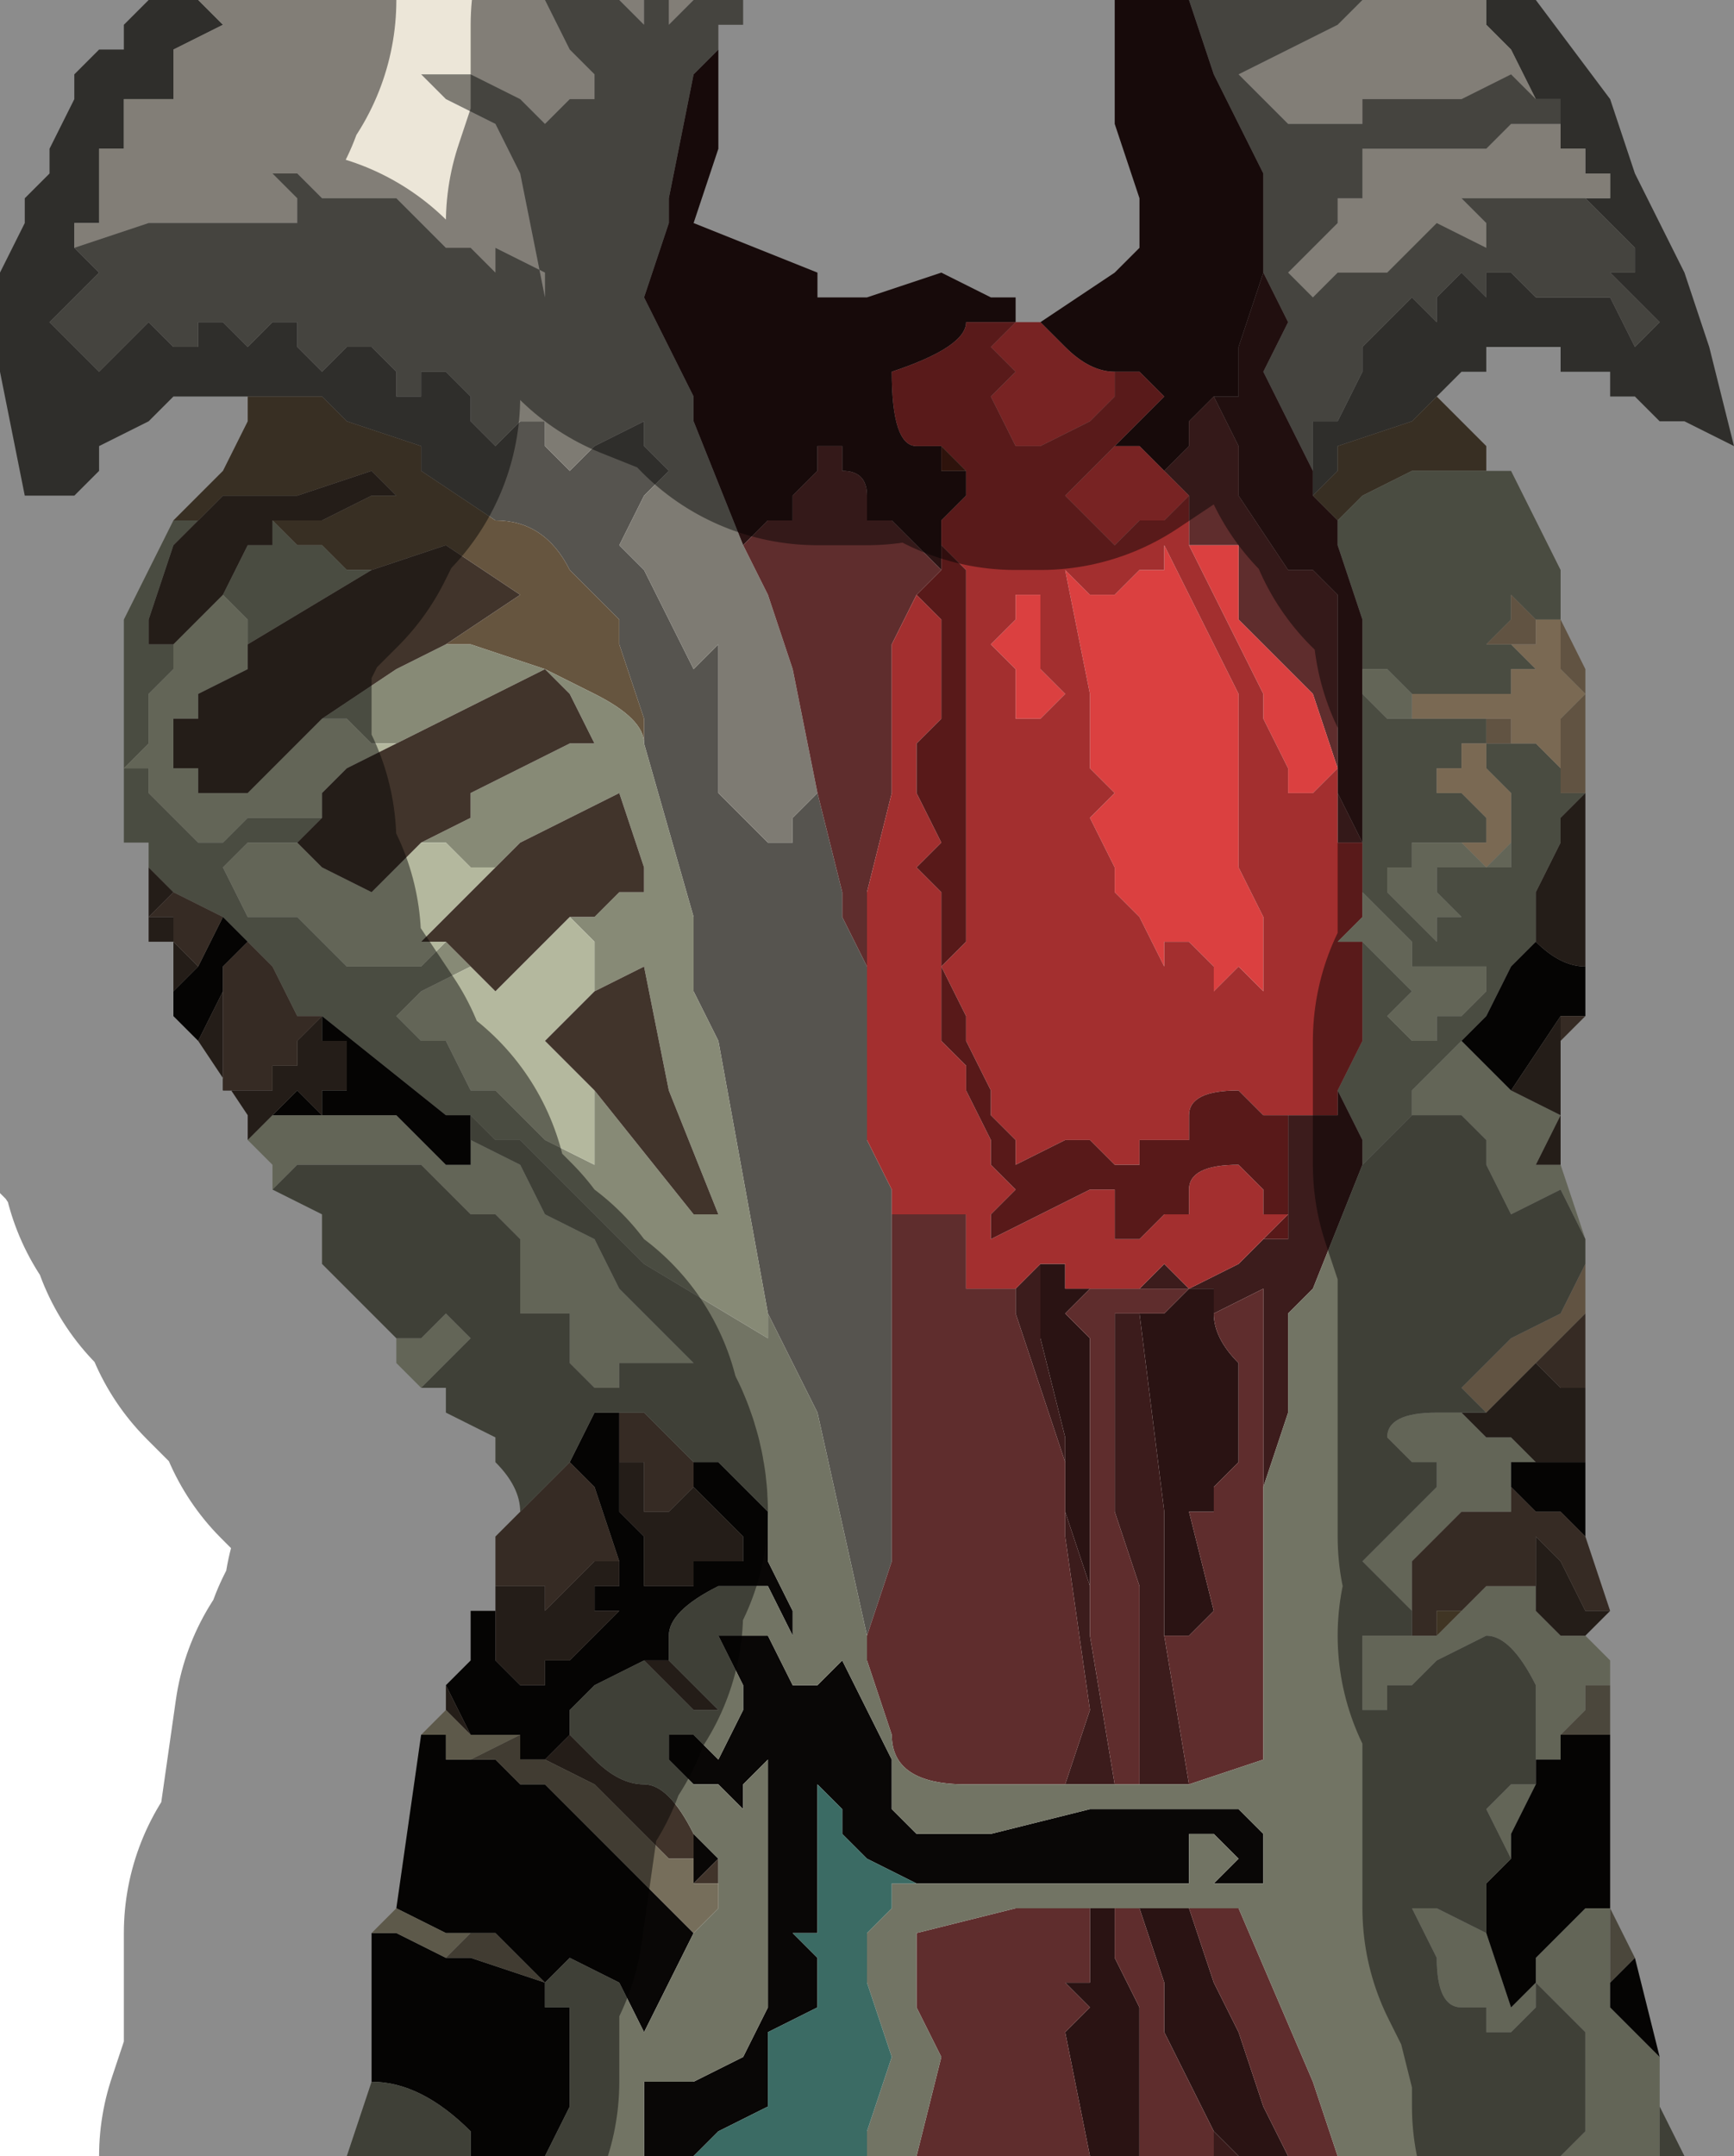 <?xml version="1.0" encoding="UTF-8" standalone="no"?>
<svg xmlns:xlink="http://www.w3.org/1999/xlink" height="4.35px" width="3.5px" xmlns="http://www.w3.org/2000/svg">
  <g transform="matrix(1.0, 0.0, 0.0, 1.0, 1.85, 2.2)">
    <path d="M1.3 -2.0 L1.25 -2.0 1.2 -2.1 1.15 -2.15 1.15 -2.2 1.25 -2.2 1.4 -2.0 1.45 -1.85 1.55 -1.65 1.6 -1.5 1.65 -1.3 1.65 -1.3 1.55 -1.35 1.5 -1.35 1.5 -1.35 1.45 -1.4 1.45 -1.4 1.4 -1.4 Q1.4 -1.4 1.4 -1.45 L1.35 -1.45 1.35 -1.45 1.3 -1.45 1.3 -1.5 1.25 -1.5 1.15 -1.5 1.15 -1.45 1.1 -1.45 1.05 -1.4 1.0 -1.35 0.85 -1.3 0.85 -1.25 0.8 -1.2 0.8 -1.25 0.8 -1.25 0.8 -1.35 0.85 -1.35 0.9 -1.45 0.9 -1.5 0.95 -1.55 0.95 -1.55 1.0 -1.6 1.05 -1.55 1.05 -1.6 1.1 -1.65 1.1 -1.65 1.15 -1.6 1.15 -1.65 1.2 -1.65 1.2 -1.65 1.25 -1.6 1.25 -1.6 1.25 -1.6 1.3 -1.6 1.35 -1.6 1.35 -1.6 1.4 -1.6 1.45 -1.5 1.5 -1.55 1.5 -1.55 1.4 -1.65 1.45 -1.65 1.45 -1.7 1.4 -1.75 1.4 -1.75 1.35 -1.8 1.4 -1.8 1.4 -1.85 1.35 -1.85 1.35 -1.9 Q1.3 -1.9 1.3 -1.9 L1.3 -1.9 1.3 -1.95 1.3 -2.0 M-1.3 -1.4 L-1.35 -1.4 -1.4 -1.4 -1.45 -1.4 -1.5 -1.4 -1.55 -1.35 -1.65 -1.3 -1.65 -1.25 -1.7 -1.2 -1.75 -1.2 -1.8 -1.2 -1.85 -1.45 -1.85 -1.65 -1.8 -1.75 -1.8 -1.8 -1.75 -1.85 -1.75 -1.9 -1.7 -2.0 -1.7 -2.05 -1.65 -2.1 -1.65 -2.1 -1.6 -2.1 -1.6 -2.15 -1.55 -2.2 -1.45 -2.2 -1.4 -2.15 -1.5 -2.1 -1.5 -2.0 -1.55 -2.0 -1.6 -2.0 -1.6 -1.95 -1.6 -1.9 -1.65 -1.9 -1.65 -1.85 -1.65 -1.75 -1.7 -1.75 -1.7 -1.7 -1.7 -1.7 -1.65 -1.65 -1.7 -1.6 -1.75 -1.55 -1.65 -1.45 -1.6 -1.5 -1.55 -1.55 -1.55 -1.55 -1.5 -1.5 -1.45 -1.5 -1.45 -1.55 -1.4 -1.55 -1.4 -1.55 -1.35 -1.5 -1.3 -1.55 -1.25 -1.55 -1.25 -1.5 -1.2 -1.45 -1.15 -1.5 -1.1 -1.5 -1.05 -1.45 -1.05 -1.4 -1.0 -1.4 -1.0 -1.45 -0.95 -1.45 -0.9 -1.4 -0.9 -1.35 -0.85 -1.3 -0.8 -1.35 -0.75 -1.35 -0.75 -1.35 -0.75 -1.3 -0.7 -1.25 -0.65 -1.3 -0.55 -1.35 -0.55 -1.3 -0.5 -1.25 -0.55 -1.2 -0.6 -1.1 -0.55 -1.05 -0.55 -1.05 -0.45 -0.85 -0.4 -0.9 -0.4 -0.75 -0.4 -0.65 -0.4 -0.6 -0.35 -0.55 -0.35 -0.55 -0.3 -0.5 -0.25 -0.5 -0.25 -0.55 -0.2 -0.6 -0.2 -0.6 -0.2 -0.6 -0.15 -0.4 -0.15 -0.35 -0.15 -0.35 -0.1 -0.25 -0.1 0.1 -0.05 0.2 -0.05 0.25 -0.05 0.95 -0.1 1.1 -0.2 0.65 -0.3 0.45 -0.4 -0.1 -0.45 -0.2 -0.45 -0.25 -0.45 -0.35 -0.55 -0.7 -0.55 -0.75 -0.6 -0.9 -0.6 -0.95 -0.7 -1.05 Q-0.75 -1.15 -0.85 -1.15 L-1.0 -1.25 -1.0 -1.3 -1.15 -1.35 -1.2 -1.4 -1.25 -1.4 -1.3 -1.4 -1.3 -1.4" fill="#56544f" fill-rule="evenodd" stroke="none"/>
    <path d="M1.15 -2.2 L1.15 -2.15 1.2 -2.1 1.25 -2.0 1.3 -2.0 1.25 -2.0 1.2 -2.05 1.1 -2.0 1.05 -2.0 1.0 -2.0 0.95 -2.0 0.9 -2.0 0.9 -1.95 0.85 -1.95 0.8 -1.95 0.75 -1.95 0.7 -2.0 0.7 -2.0 0.65 -2.05 0.75 -2.1 0.85 -2.15 0.9 -2.2 1.15 -2.2 M1.3 -1.95 L1.3 -1.9 1.3 -1.9 Q1.3 -1.9 1.35 -1.9 L1.35 -1.85 1.4 -1.85 1.4 -1.8 1.3 -1.8 1.15 -1.8 1.15 -1.8 1.1 -1.8 1.15 -1.75 1.15 -1.7 1.05 -1.75 0.95 -1.65 0.85 -1.65 0.8 -1.6 0.75 -1.65 0.75 -1.65 0.8 -1.7 0.8 -1.7 0.85 -1.75 0.85 -1.75 0.85 -1.8 0.9 -1.8 0.9 -1.9 0.95 -1.9 1.05 -1.9 1.1 -1.9 1.15 -1.9 1.2 -1.95 1.25 -1.95 1.3 -1.95 M-1.45 -2.2 L-0.75 -2.2 -0.7 -2.1 -0.65 -2.05 -0.65 -2.0 -0.7 -2.0 -0.7 -2.0 -0.75 -1.95 -0.8 -2.0 -0.9 -2.05 -0.95 -2.05 -1.0 -2.05 -1.0 -2.05 -0.95 -2.0 -0.85 -1.95 -0.8 -1.85 -0.75 -1.6 -0.75 -1.65 -0.85 -1.7 -0.85 -1.6 -0.85 -1.65 -0.9 -1.7 -0.95 -1.7 -0.95 -1.7 -1.0 -1.75 -1.05 -1.8 -1.15 -1.8 -1.2 -1.8 -1.2 -1.8 -1.25 -1.85 -1.3 -1.85 -1.3 -1.85 -1.25 -1.8 -1.25 -1.75 -1.35 -1.75 -1.4 -1.75 -1.4 -1.75 -1.45 -1.75 -1.5 -1.75 -1.55 -1.75 -1.55 -1.75 -1.7 -1.7 -1.7 -1.7 -1.7 -1.75 -1.65 -1.75 -1.65 -1.85 -1.65 -1.9 -1.6 -1.9 -1.6 -1.95 -1.6 -2.0 -1.55 -2.0 -1.5 -2.0 -1.5 -2.1 -1.4 -2.15 -1.45 -2.2 M-0.6 -2.2 L-0.55 -2.2 -0.55 -2.15 -0.6 -2.2 M-0.5 -2.2 L-0.45 -2.2 -0.5 -2.15 -0.5 -2.2" fill="#ece6d8" fill-rule="evenodd" stroke="none"/>
    <path d="M0.9 -2.2 L0.85 -2.15 0.75 -2.1 0.65 -2.05 0.7 -2.0 0.7 -2.0 0.75 -1.95 0.8 -1.95 0.85 -1.95 0.9 -1.95 0.9 -2.0 0.95 -2.0 1.0 -2.0 1.05 -2.0 1.1 -2.0 1.2 -2.05 1.25 -2.0 1.3 -2.0 1.3 -1.95 1.25 -1.95 1.2 -1.95 1.15 -1.9 1.1 -1.9 1.05 -1.9 0.95 -1.9 0.9 -1.9 0.9 -1.8 0.85 -1.8 0.85 -1.75 0.85 -1.75 0.8 -1.7 0.8 -1.7 0.75 -1.65 0.75 -1.65 0.8 -1.6 0.85 -1.65 0.95 -1.65 1.05 -1.75 1.15 -1.7 1.15 -1.75 1.1 -1.8 1.15 -1.8 1.15 -1.8 1.3 -1.8 1.4 -1.8 1.35 -1.8 1.4 -1.75 1.4 -1.75 1.45 -1.7 1.45 -1.65 1.4 -1.65 1.5 -1.55 1.5 -1.55 1.45 -1.5 1.4 -1.6 1.35 -1.6 1.35 -1.6 1.3 -1.6 1.25 -1.6 1.25 -1.6 1.25 -1.6 1.2 -1.65 1.2 -1.65 1.15 -1.65 1.15 -1.6 1.1 -1.65 1.1 -1.65 1.05 -1.6 1.05 -1.55 1.0 -1.6 0.95 -1.55 0.95 -1.55 0.9 -1.5 0.9 -1.45 0.85 -1.35 0.8 -1.35 0.8 -1.25 0.8 -1.25 0.8 -1.25 0.7 -1.45 0.7 -1.45 0.75 -1.55 0.7 -1.65 0.7 -1.85 0.6 -2.05 0.55 -2.2 0.9 -2.2 M-0.75 -2.2 L-0.6 -2.2 -0.55 -2.15 -0.55 -2.2 -0.5 -2.2 -0.5 -2.15 -0.45 -2.2 -0.35 -2.2 -0.35 -2.15 -0.4 -2.15 -0.4 -2.1 -0.45 -2.05 -0.45 -2.05 -0.5 -1.8 -0.5 -1.75 -0.55 -1.6 -0.55 -1.6 -0.45 -1.4 -0.45 -1.35 -0.35 -1.1 -0.3 -1.0 -0.25 -0.85 -0.2 -0.6 -0.2 -0.6 -0.25 -0.55 -0.25 -0.5 -0.3 -0.5 -0.35 -0.55 -0.35 -0.55 -0.4 -0.6 -0.4 -0.65 -0.4 -0.75 -0.4 -0.9 -0.45 -0.85 -0.55 -1.05 -0.55 -1.05 -0.6 -1.1 -0.55 -1.2 -0.5 -1.25 -0.55 -1.3 -0.55 -1.35 -0.65 -1.3 -0.7 -1.25 -0.75 -1.3 -0.75 -1.35 -0.75 -1.35 -0.8 -1.35 -0.85 -1.3 -0.9 -1.35 -0.9 -1.4 -0.95 -1.45 -1.0 -1.45 -1.0 -1.4 -1.05 -1.4 -1.05 -1.45 -1.1 -1.5 -1.15 -1.5 -1.2 -1.45 -1.25 -1.5 -1.25 -1.55 -1.3 -1.55 -1.35 -1.5 -1.4 -1.55 -1.4 -1.55 -1.45 -1.55 -1.45 -1.5 -1.5 -1.5 -1.55 -1.55 -1.55 -1.55 -1.6 -1.5 -1.65 -1.45 -1.75 -1.55 -1.7 -1.6 -1.65 -1.65 -1.7 -1.7 -1.7 -1.7 -1.7 -1.7 -1.55 -1.75 -1.55 -1.75 -1.5 -1.75 -1.45 -1.75 -1.4 -1.75 -1.4 -1.75 -1.35 -1.75 -1.25 -1.75 -1.25 -1.8 -1.3 -1.85 -1.3 -1.85 -1.25 -1.85 -1.2 -1.8 -1.2 -1.8 -1.15 -1.8 -1.05 -1.8 -1.0 -1.75 -0.95 -1.7 -0.95 -1.7 -0.9 -1.7 -0.85 -1.65 -0.85 -1.6 -0.85 -1.7 -0.75 -1.65 -0.75 -1.6 -0.8 -1.85 -0.85 -1.95 -0.95 -2.0 -1.0 -2.05 -1.0 -2.05 -0.95 -2.05 -0.9 -2.05 -0.8 -2.0 -0.75 -1.95 -0.7 -2.0 -0.7 -2.0 -0.65 -2.0 -0.65 -2.05 -0.7 -2.1 -0.75 -2.2" fill="#7e7b73" fill-rule="evenodd" stroke="none"/>
    <path d="M0.75 2.15 L0.65 2.15 0.6 2.1 0.55 2.0 0.5 1.9 0.5 1.8 0.45 1.65 0.55 1.65 0.6 1.8 0.65 1.9 0.7 2.05 0.75 2.15 M0.45 2.15 L0.35 2.15 0.3 1.9 0.35 1.85 0.3 1.8 0.35 1.8 0.35 1.75 0.35 1.65 0.4 1.65 0.4 1.75 0.45 1.85 0.45 2.15 M-0.4 -2.15 L-0.4 -2.05 -0.4 -2.0 -0.4 -1.9 -0.45 -1.75 -0.2 -1.65 -0.2 -1.6 -0.15 -1.6 -0.1 -1.6 -0.1 -1.6 0.05 -1.65 0.05 -1.65 0.15 -1.6 0.2 -1.6 0.2 -1.55 0.2 -1.55 0.15 -1.55 0.15 -1.55 0.1 -1.55 Q0.1 -1.5 -0.05 -1.45 L-0.05 -1.45 Q-0.05 -1.3 0.0 -1.3 L0.0 -1.3 0.05 -1.3 0.05 -1.3 Q0.05 -1.25 0.05 -1.25 L0.1 -1.25 0.1 -1.25 0.1 -1.2 0.05 -1.15 0.05 -1.1 0.05 -1.05 0.0 -1.1 -0.05 -1.15 -0.1 -1.15 -0.1 -1.2 Q-0.1 -1.25 -0.15 -1.25 L-0.15 -1.3 -0.2 -1.3 -0.2 -1.25 -0.25 -1.2 -0.25 -1.15 -0.3 -1.15 -0.35 -1.1 -0.35 -1.1 -0.35 -1.1 -0.45 -1.35 -0.45 -1.4 -0.55 -1.6 -0.55 -1.6 -0.5 -1.75 -0.5 -1.8 -0.45 -2.05 -0.45 -2.05 -0.4 -2.1 -0.4 -2.15 M0.25 -1.55 L0.4 -1.65 0.45 -1.7 0.45 -1.75 0.45 -1.8 0.45 -1.8 0.4 -1.95 0.4 -2.0 0.4 -2.1 0.4 -2.2 0.55 -2.2 0.6 -2.05 0.7 -1.85 0.7 -1.65 0.65 -1.5 0.65 -1.4 0.6 -1.4 0.6 -1.4 0.55 -1.35 0.55 -1.3 0.5 -1.25 0.45 -1.3 0.45 -1.3 0.4 -1.3 0.45 -1.35 0.5 -1.4 0.45 -1.45 0.4 -1.45 Q0.35 -1.45 0.3 -1.5 L0.3 -1.5 0.25 -1.55 0.25 -1.55 M0.6 0.45 Q0.6 0.5 0.65 0.55 L0.65 0.65 0.65 0.75 0.6 0.8 0.6 0.85 0.55 0.85 0.6 1.05 0.55 1.1 0.5 1.1 0.5 0.85 0.45 0.45 0.5 0.45 0.55 0.4 0.6 0.4 0.6 0.45 M0.3 0.4 L0.35 0.4 0.3 0.45 0.35 0.5 0.35 1.1 0.35 1.0 0.3 0.85 0.3 0.75 0.3 0.7 0.25 0.5 0.25 0.35 0.3 0.35 0.3 0.4" fill="#2a1313" fill-rule="evenodd" stroke="none"/>
    <path d="M0.8 -1.2 L0.85 -1.25 0.85 -1.3 1.0 -1.35 1.05 -1.4 1.1 -1.35 1.15 -1.3 1.15 -1.25 1.1 -1.25 1.0 -1.25 0.9 -1.2 0.9 -1.2 0.85 -1.15 0.8 -1.2 M-1.5 -1.15 L-1.45 -1.2 -1.4 -1.25 -1.35 -1.35 -1.35 -1.4 -1.3 -1.4 -1.3 -1.4 -1.25 -1.4 -1.2 -1.4 -1.15 -1.35 -1.0 -1.3 -1.0 -1.25 -0.85 -1.15 Q-0.75 -1.15 -0.7 -1.05 L-0.6 -0.95 -0.6 -0.9 -0.55 -0.75 -0.55 -0.7 Q-0.55 -0.75 -0.65 -0.8 L-0.75 -0.85 -0.9 -0.9 -0.95 -0.9 -0.8 -1.0 -0.8 -1.0 -0.95 -1.1 -0.95 -1.1 -1.1 -1.05 -1.15 -1.05 -1.2 -1.1 -1.25 -1.1 -1.3 -1.15 -1.2 -1.15 -1.1 -1.2 -1.05 -1.2 -1.1 -1.25 -1.25 -1.2 -1.25 -1.2 -1.4 -1.2 -1.45 -1.15 -1.45 -1.15 -1.5 -1.15 M-0.75 -0.85 L-0.75 -0.85" fill="#66553f" fill-rule="evenodd" stroke="none"/>
    <path d="M0.85 -1.15 L0.9 -1.2 0.9 -1.2 1.0 -1.25 1.1 -1.25 1.15 -1.25 1.2 -1.25 1.3 -1.05 1.3 -0.95 1.3 -0.95 1.25 -0.95 1.2 -1.0 1.2 -0.95 1.15 -0.9 1.2 -0.9 1.2 -0.9 1.25 -0.85 1.2 -0.85 1.2 -0.8 1.15 -0.8 1.15 -0.8 1.1 -0.8 1.1 -0.8 1.05 -0.8 1.05 -0.8 1.0 -0.8 1.0 -0.8 0.95 -0.85 0.9 -0.85 0.9 -0.85 0.9 -0.95 0.85 -1.1 0.85 -1.15 M-1.55 -0.5 L-1.55 -0.5 -1.6 -0.5 -1.6 -0.55 -1.6 -0.8 -1.6 -0.95 -1.5 -1.15 -1.45 -1.15 -1.45 -1.15 -1.5 -1.1 -1.55 -0.95 -1.55 -0.9 -1.5 -0.9 -1.5 -0.85 -1.5 -0.85 -1.55 -0.8 -1.55 -0.7 -1.6 -0.65 -1.6 -0.65 -1.55 -0.65 -1.55 -0.6 -1.5 -0.55 -1.45 -0.5 -1.4 -0.5 -1.35 -0.55 -1.35 -0.55 -1.3 -0.55 -1.25 -0.55 -1.25 -0.55 -1.2 -0.55 -1.2 -0.55 -1.25 -0.5 -1.25 -0.5 -1.3 -0.5 -1.3 -0.5 -1.35 -0.5 -1.4 -0.45 -1.35 -0.35 -1.3 -0.35 -1.25 -0.35 -1.2 -0.3 -1.15 -0.25 -1.15 -0.25 -1.1 -0.25 -1.1 -0.25 -1.0 -0.25 -1.0 -0.25 -1.0 -0.25 -0.95 -0.3 -0.95 -0.3 -0.95 -0.3 -0.9 -0.25 -0.9 -0.25 -0.9 -0.25 -1.0 -0.2 -1.05 -0.15 -1.0 -0.1 -0.95 -0.1 -0.9 0.0 -0.85 0.0 -0.8 0.05 -0.75 0.1 -0.65 0.15 -0.65 0.15 -0.65 0.1 -0.65 0.0 -0.45 0.25 -0.4 0.25 -0.5 0.0 -0.55 -0.25 -0.55 -0.3 -0.55 -0.25 -0.65 -0.2 -0.65 -0.2 -0.65 -0.25 -0.65 -0.3 -0.7 -0.35 -0.65 -0.35 -0.6 -0.4 -0.55 -0.4 -0.55 -0.45 -0.6 -0.6 -0.6 -0.6 -0.8 -0.5 -0.85 -0.45 -0.9 -0.45 -0.9 -0.45 -0.95 -0.5 -1.0 -0.5 -0.9 -0.55 -0.9 -0.6 -0.7 -0.7 -0.65 -0.7 -0.65 -0.7 -0.7 -0.8 -0.75 -0.85 -0.65 -0.8 Q-0.55 -0.75 -0.55 -0.7 L-0.45 -0.35 -0.45 -0.25 -0.45 -0.2 -0.4 -0.1 -0.3 0.45 -0.3 0.5 -0.55 0.35 -0.7 0.2 -0.8 0.1 -0.85 0.1 -0.9 0.05 -0.95 0.05 -1.2 -0.15 -1.2 -0.15 -1.25 -0.15 -1.3 -0.25 -1.35 -0.3 -1.4 -0.35 -1.5 -0.4 -1.55 -0.45 -1.55 -0.5 M0.85 0.0 L0.85 0.0 0.9 -0.1 0.9 -0.3 0.9 -0.3 0.95 -0.25 0.95 -0.25 1.0 -0.2 0.95 -0.15 1.0 -0.1 1.05 -0.1 1.05 -0.15 1.1 -0.15 1.1 -0.15 1.15 -0.2 1.15 -0.25 1.1 -0.25 1.0 -0.25 1.0 -0.25 1.0 -0.3 0.95 -0.35 0.9 -0.4 0.9 -0.45 0.9 -0.5 0.9 -0.8 0.95 -0.75 0.95 -0.75 1.0 -0.75 1.0 -0.75 1.05 -0.75 1.1 -0.75 1.1 -0.75 1.15 -0.75 1.15 -0.75 1.15 -0.7 1.2 -0.7 1.25 -0.7 1.3 -0.65 1.3 -0.6 1.35 -0.6 1.3 -0.55 1.3 -0.5 1.25 -0.4 1.25 -0.3 1.2 -0.25 1.2 -0.25 1.15 -0.15 1.15 -0.15 1.1 -0.1 1.0 0.0 1.0 0.05 0.9 0.15 0.9 0.1 0.85 0.0 M1.1 -0.5 L1.1 -0.5 1.05 -0.5 1.0 -0.5 1.0 -0.45 0.95 -0.45 0.95 -0.4 1.0 -0.35 1.0 -0.35 1.05 -0.3 1.05 -0.35 1.1 -0.35 1.1 -0.35 1.05 -0.4 1.05 -0.45 1.1 -0.45 1.1 -0.45 1.15 -0.45 1.15 -0.45 1.2 -0.45 1.2 -0.5 1.2 -0.5 1.2 -0.6 1.2 -0.6 1.15 -0.65 1.15 -0.7 1.1 -0.7 1.1 -0.65 1.05 -0.65 1.05 -0.6 1.1 -0.6 1.1 -0.6 1.15 -0.55 1.15 -0.55 1.15 -0.5 1.1 -0.5 1.1 -0.5 M-1.3 -1.15 L-1.25 -1.1 -1.2 -1.1 -1.15 -1.05 -1.1 -1.05 -1.35 -0.9 -1.35 -0.95 -1.4 -1.0 -1.35 -1.1 -1.3 -1.1 -1.3 -1.15 M-0.95 -0.9 L-0.9 -0.9 -0.75 -0.85 -0.95 -0.75 -1.05 -0.7 -1.1 -0.7 -1.15 -0.75 -1.2 -0.75 -1.05 -0.85 -0.95 -0.9 -0.95 -0.9" fill="#878a76" fill-rule="evenodd" stroke="none"/>
    <path d="M0.8 -1.25 L0.8 -1.2 0.85 -1.15 0.85 -1.1 0.9 -0.95 0.9 -0.85 0.9 -0.8 0.9 -0.5 0.9 -0.5 0.85 -0.6 0.85 -0.85 0.85 -1.0 0.8 -1.05 0.75 -1.05 0.65 -1.2 0.65 -1.2 0.65 -1.3 0.6 -1.4 0.65 -1.4 0.65 -1.5 0.7 -1.65 0.75 -1.55 0.7 -1.45 0.7 -1.45 0.8 -1.25 0.8 -1.25 M0.75 0.05 L0.85 0.05 0.85 0.0 0.9 0.1 0.9 0.15 0.8 0.4 0.75 0.45 0.75 0.65 0.7 0.8 0.7 0.9 0.7 0.6 0.7 0.4 0.6 0.45 0.6 0.4 0.55 0.4 0.45 0.4 0.5 0.35 0.55 0.4 0.65 0.35 0.7 0.3 0.75 0.3 0.75 0.05 M0.55 1.4 L0.45 1.4 0.45 1.3 0.45 1.15 0.45 1.0 0.4 0.85 0.4 0.7 0.4 0.45 0.45 0.45 0.5 0.85 0.5 1.1 0.55 1.4 M0.4 1.4 L0.3 1.4 0.35 1.25 0.3 0.9 0.3 0.75 0.2 0.45 0.2 0.4 0.25 0.35 0.25 0.5 0.3 0.7 0.3 0.75 0.3 0.85 0.35 1.0 0.35 1.1 0.4 1.4" fill="#3c1c1c" fill-rule="evenodd" stroke="none"/>
    <path d="M0.85 2.15 L0.75 2.15 0.7 2.05 0.65 1.9 0.6 1.8 0.55 1.65 0.6 1.65 0.65 1.65 0.8 2.0 0.85 2.15 M0.6 2.15 L0.45 2.15 0.45 1.85 0.4 1.75 0.4 1.65 0.45 1.65 0.5 1.8 0.5 1.9 0.55 2.0 0.6 2.1 0.6 2.15 M0.35 2.15 L0.0 2.15 0.0 2.15 0.05 1.95 0.0 1.85 0.0 1.75 0.0 1.7 0.2 1.65 0.35 1.65 0.35 1.75 0.35 1.8 0.3 1.8 0.35 1.85 0.3 1.9 0.35 2.15 M0.9 -0.5 L0.85 -0.5 0.85 -0.55 0.85 -0.65 0.8 -0.8 0.75 -0.85 0.75 -0.85 0.7 -0.9 0.65 -0.95 0.65 -1.1 0.6 -1.1 0.6 -1.1 0.55 -1.1 0.55 -1.15 0.55 -1.2 0.5 -1.25 0.55 -1.3 0.55 -1.35 0.6 -1.4 0.6 -1.4 0.65 -1.3 0.65 -1.2 0.65 -1.2 0.75 -1.05 0.8 -1.05 0.85 -1.0 0.85 -0.85 0.85 -0.6 0.9 -0.5 M0.05 -1.05 L0.0 -1.0 0.0 -1.0 -0.05 -0.9 -0.05 -0.6 -0.1 -0.4 -0.1 -0.35 -0.1 -0.25 -0.15 -0.35 -0.15 -0.35 -0.15 -0.4 -0.2 -0.6 -0.2 -0.6 -0.25 -0.85 -0.3 -1.0 -0.35 -1.1 -0.35 -1.1 -0.35 -1.1 -0.3 -1.15 -0.25 -1.15 -0.25 -1.2 -0.2 -1.25 -0.2 -1.3 -0.15 -1.3 -0.15 -1.25 Q-0.1 -1.25 -0.1 -1.2 L-0.1 -1.15 -0.05 -1.15 0.0 -1.1 0.05 -1.05 M0.7 0.9 L0.7 1.35 0.55 1.4 0.5 1.1 0.55 1.1 0.6 1.05 0.55 0.85 0.6 0.85 0.6 0.8 0.65 0.75 0.65 0.65 0.65 0.55 Q0.6 0.5 0.6 0.45 L0.7 0.4 0.7 0.6 0.7 0.9 M0.45 1.4 L0.4 1.4 0.35 1.1 0.35 0.5 0.3 0.45 0.35 0.4 0.3 0.4 0.35 0.4 0.4 0.4 0.45 0.4 0.55 0.4 0.5 0.45 0.45 0.45 0.4 0.45 0.4 0.7 0.4 0.85 0.45 1.0 0.45 1.15 0.45 1.3 0.45 1.4 M0.3 1.4 L0.1 1.4 Q-0.05 1.4 -0.05 1.3 L-0.1 1.15 -0.1 1.1 -0.05 0.95 -0.05 0.25 -0.05 0.25 0.05 0.25 0.1 0.25 0.1 0.35 0.1 0.4 0.15 0.4 0.2 0.4 0.2 0.45 0.3 0.75 0.3 0.9 0.35 1.25 0.3 1.4" fill="#5f2d2d" fill-rule="evenodd" stroke="none"/>
    <path d="M0.2 -1.55 L0.25 -1.55 0.3 -1.5 0.3 -1.5 Q0.35 -1.45 0.4 -1.45 L0.4 -1.4 0.35 -1.35 0.35 -1.35 0.25 -1.3 0.2 -1.3 0.15 -1.4 0.15 -1.4 0.2 -1.45 0.2 -1.45 0.15 -1.5 0.2 -1.55 0.2 -1.55 M0.85 -0.65 L0.8 -0.6 0.8 -0.6 0.75 -0.6 0.75 -0.65 0.7 -0.75 0.7 -0.8 0.55 -1.1 0.6 -1.1 0.6 -1.1 0.65 -1.1 0.65 -0.95 0.7 -0.9 0.75 -0.85 0.75 -0.85 0.8 -0.8 0.85 -0.65 M0.55 -1.15 L0.55 -1.2 0.5 -1.15 0.5 -1.15 0.45 -1.15 0.4 -1.1 0.35 -1.15 0.3 -1.2 0.35 -1.25 0.35 -1.25 0.4 -1.3 0.4 -1.3 0.45 -1.3 0.45 -1.3 0.5 -1.25 0.55 -1.2 0.55 -1.15 M0.5 -1.1 L0.55 -1.0 0.65 -0.8 0.65 -0.7 0.65 -0.45 0.7 -0.35 0.7 -0.2 0.65 -0.25 0.6 -0.2 0.6 -0.25 0.55 -0.3 0.5 -0.3 0.5 -0.25 0.45 -0.35 0.4 -0.4 0.4 -0.45 0.35 -0.55 0.35 -0.55 0.4 -0.6 0.35 -0.65 0.35 -0.8 0.3 -1.05 0.35 -1.0 0.35 -1.0 0.4 -1.0 0.45 -1.05 0.45 -1.05 0.5 -1.05 0.5 -1.1 M0.2 -1.0 L0.25 -1.0 0.25 -0.9 0.25 -0.85 0.3 -0.8 0.25 -0.75 Q0.25 -0.75 0.2 -0.75 L0.2 -0.85 0.15 -0.9 0.2 -0.95 0.2 -1.0" fill="#db4040" fill-rule="evenodd" stroke="none"/>
    <path d="M1.3 -0.95 L1.3 -0.95 1.35 -0.85 1.35 -0.7 1.35 -0.7 1.35 -0.6 1.3 -0.6 1.3 -0.65 1.3 -0.75 1.35 -0.8 1.35 -0.8 1.3 -0.85 1.3 -0.95 1.25 -0.95 1.25 -0.9 1.2 -0.9 1.2 -0.9 1.15 -0.9 1.2 -0.95 1.2 -1.0 1.25 -0.95 1.3 -0.95 1.3 -0.95 M1.35 0.35 L1.35 0.45 1.3 0.5 1.25 0.55 1.15 0.65 1.1 0.6 1.2 0.5 1.3 0.45 1.35 0.35 M1.15 -0.75 L1.2 -0.75 1.2 -0.7 1.15 -0.7 1.15 -0.75 M1.15 -0.7 L1.15 -0.7" fill="#b09878" fill-rule="evenodd" stroke="none"/>
    <path d="M0.05 -1.3 L0.0 -1.3 0.0 -1.3 Q-0.05 -1.3 -0.05 -1.45 L-0.05 -1.45 Q0.1 -1.5 0.1 -1.55 L0.15 -1.55 0.15 -1.55 0.2 -1.55 0.2 -1.55 0.15 -1.5 0.2 -1.45 0.2 -1.45 0.15 -1.4 0.15 -1.4 0.2 -1.3 0.25 -1.3 0.35 -1.35 0.35 -1.35 0.4 -1.4 0.4 -1.45 0.45 -1.45 0.5 -1.4 0.45 -1.35 0.4 -1.3 0.4 -1.3 0.35 -1.25 0.35 -1.25 0.3 -1.2 0.35 -1.15 0.4 -1.1 0.45 -1.15 0.5 -1.15 0.5 -1.15 0.55 -1.2 0.55 -1.15 0.55 -1.1 0.7 -0.8 0.7 -0.75 0.75 -0.65 0.75 -0.6 0.8 -0.6 0.8 -0.6 0.85 -0.65 0.85 -0.55 0.85 -0.5 0.9 -0.5 0.9 -0.45 0.9 -0.4 0.9 -0.35 0.85 -0.3 0.9 -0.3 0.9 -0.1 0.85 0.0 0.85 0.0 0.85 0.05 0.75 0.05 0.7 0.05 0.65 0.0 Q0.55 0.0 0.55 0.05 L0.55 0.1 0.5 0.1 0.45 0.1 0.45 0.15 0.4 0.15 0.35 0.1 0.3 0.1 0.2 0.15 0.2 0.1 0.15 0.05 0.15 0.0 0.1 -0.1 0.1 -0.15 0.05 -0.25 0.1 -0.3 0.1 -0.4 0.1 -1.0 0.1 -1.05 0.05 -1.1 0.05 -1.1 0.05 -1.15 0.1 -1.2 0.1 -1.25 0.1 -1.25 0.05 -1.3 M0.9 -0.5 L0.9 -0.5 M0.5 -1.1 L0.5 -1.05 0.45 -1.05 0.45 -1.05 0.4 -1.0 0.35 -1.0 0.35 -1.0 0.3 -1.05 0.35 -0.8 0.35 -0.65 0.4 -0.6 0.35 -0.55 0.35 -0.55 0.4 -0.45 0.4 -0.4 0.45 -0.35 0.5 -0.25 0.5 -0.3 0.55 -0.3 0.6 -0.25 0.6 -0.2 0.65 -0.25 0.7 -0.2 0.7 -0.35 0.65 -0.45 0.65 -0.7 0.65 -0.8 0.55 -1.0 0.5 -1.1 M0.0 -1.0 L0.05 -0.95 0.05 -0.8 0.05 -0.75 0.0 -0.7 0.0 -0.6 0.05 -0.5 0.0 -0.45 0.05 -0.4 0.05 -0.25 0.05 -0.1 0.1 -0.05 0.1 0.0 0.15 0.1 0.15 0.15 0.2 0.2 0.15 0.25 0.15 0.3 0.25 0.25 0.35 0.2 0.4 0.2 0.4 0.3 0.45 0.3 0.5 0.25 0.55 0.25 0.55 0.2 Q0.55 0.15 0.65 0.15 L0.7 0.2 0.7 0.25 0.75 0.25 0.7 0.3 0.65 0.35 0.55 0.4 0.5 0.35 0.45 0.4 0.4 0.4 0.35 0.4 0.3 0.4 0.3 0.35 0.25 0.35 0.2 0.4 0.15 0.4 0.1 0.4 0.1 0.35 0.1 0.25 0.05 0.25 -0.05 0.25 -0.05 0.25 -0.05 0.2 -0.1 0.1 -0.1 -0.25 -0.1 -0.35 -0.1 -0.4 -0.05 -0.6 -0.05 -0.9 0.0 -1.0 M0.2 -1.0 L0.2 -0.95 0.15 -0.9 0.2 -0.85 0.2 -0.75 Q0.25 -0.75 0.25 -0.75 L0.3 -0.8 0.25 -0.85 0.25 -0.9 0.25 -1.0 0.2 -1.0" fill="#a32f2f" fill-rule="evenodd" stroke="none"/>
    <path d="M0.2 -1.55 L0.25 -1.55 0.25 -1.55 0.2 -1.55 0.2 -1.55 M0.25 -1.55 L0.25 -1.55 M0.05 -1.3 L0.1 -1.25 0.05 -1.25 Q0.05 -1.25 0.05 -1.3 L0.05 -1.3" fill="#532215" fill-rule="evenodd" stroke="none"/>
    <path d="M0.05 -1.1 L0.05 -1.1 0.1 -1.05 0.1 -1.0 0.1 -0.4 0.1 -0.3 0.05 -0.25 0.1 -0.15 0.1 -0.1 0.15 0.0 0.15 0.05 0.2 0.1 0.2 0.15 0.3 0.1 0.35 0.1 0.4 0.15 0.45 0.15 0.45 0.1 0.5 0.1 0.55 0.1 0.55 0.05 Q0.55 0.0 0.65 0.0 L0.7 0.05 0.75 0.05 0.75 0.3 0.7 0.3 0.75 0.25 0.7 0.25 0.7 0.2 0.65 0.15 Q0.55 0.15 0.55 0.2 L0.55 0.25 0.5 0.25 0.45 0.3 0.4 0.3 0.4 0.2 0.35 0.2 0.25 0.25 0.15 0.3 0.15 0.25 0.2 0.2 0.15 0.15 0.15 0.1 0.1 0.0 0.1 -0.05 0.05 -0.1 0.05 -0.25 0.05 -0.4 0.0 -0.45 0.05 -0.5 0.0 -0.6 0.0 -0.7 0.05 -0.75 0.05 -0.8 0.05 -0.95 0.0 -1.0 0.0 -1.0 0.05 -1.05 0.05 -1.1" fill="#581919" fill-rule="evenodd" stroke="none"/>
    <path d="M1.0 -0.8 L1.0 -0.8 1.05 -0.8 1.05 -0.8 1.1 -0.8 1.1 -0.8 1.15 -0.8 1.15 -0.8 1.2 -0.8 1.2 -0.85 1.25 -0.85 1.2 -0.9 1.25 -0.9 1.25 -0.95 1.3 -0.95 1.3 -0.85 1.35 -0.8 1.35 -0.8 1.3 -0.75 1.3 -0.65 1.25 -0.7 1.2 -0.7 1.2 -0.75 1.15 -0.75 1.15 -0.75 1.1 -0.75 1.1 -0.75 1.05 -0.75 1.0 -0.75 1.0 -0.75 1.0 -0.8 1.0 -0.8 M1.1 -0.5 L1.1 -0.5 1.15 -0.5 1.15 -0.55 1.15 -0.55 1.1 -0.6 1.1 -0.6 1.05 -0.6 1.05 -0.65 1.1 -0.65 1.1 -0.7 1.15 -0.7 1.15 -0.7 1.15 -0.65 1.2 -0.6 1.2 -0.6 1.2 -0.5 1.2 -0.5 1.2 -0.5 1.15 -0.45 1.15 -0.45 1.1 -0.5" fill="#debf97" fill-rule="evenodd" stroke="none"/>
    <path d="M1.3 0.15 L1.35 0.3 1.3 0.2 1.2 0.25 1.15 0.15 1.15 0.1 1.1 0.05 1.0 0.05 1.0 0.0 1.1 -0.1 1.2 0.0 1.3 0.05 1.25 0.15 1.3 0.15 M1.35 1.1 L1.4 1.15 1.4 1.2 1.35 1.2 1.35 1.25 1.3 1.3 1.3 1.35 1.25 1.35 1.25 1.4 1.2 1.5 1.2 1.55 1.15 1.45 1.2 1.4 1.25 1.4 1.25 1.35 1.25 1.2 Q1.2 1.1 1.15 1.1 L1.05 1.15 1.0 1.2 0.95 1.2 0.95 1.25 0.9 1.25 0.9 1.2 0.9 1.1 0.95 1.1 1.0 1.1 1.05 1.1 1.1 1.05 1.15 1.0 1.2 1.0 1.25 1.0 1.25 1.05 1.3 1.1 1.35 1.1 M1.5 1.95 L1.5 2.05 1.5 2.15 1.3 2.15 1.35 2.1 1.35 1.9 1.3 1.85 1.25 1.8 1.25 1.85 1.2 1.9 1.15 1.9 1.15 1.85 1.1 1.85 Q1.05 1.85 1.05 1.75 L1.0 1.65 1.05 1.65 1.15 1.7 1.2 1.85 1.25 1.8 1.25 1.75 1.35 1.65 1.4 1.65 1.4 1.7 1.4 1.8 1.4 1.85 1.45 1.9 1.5 1.95 M-1.0 0.6 L-1.05 0.55 -1.05 0.5 -1.0 0.5 -0.95 0.45 -0.9 0.5 -0.95 0.55 -1.0 0.6 M-1.3 0.2 L-1.3 0.15 -1.35 0.1 -1.3 0.05 -1.2 0.05 -1.15 0.05 -1.1 0.05 -1.1 0.05 -1.05 0.05 -1.05 0.05 -1.0 0.1 -0.95 0.15 -0.9 0.15 -0.9 0.1 -0.8 0.15 -0.75 0.25 -0.65 0.3 -0.6 0.4 -0.55 0.45 -0.5 0.5 -0.45 0.55 -0.5 0.55 -0.5 0.55 -0.55 0.55 -0.6 0.55 -0.6 0.6 -0.65 0.6 -0.7 0.55 -0.7 0.45 -0.7 0.45 -0.75 0.45 -0.8 0.45 -0.8 0.35 -0.8 0.3 -0.8 0.3 Q-0.8 0.3 -0.85 0.25 L-0.9 0.25 -0.95 0.2 Q-1.0 0.15 -1.0 0.15 L-1.05 0.15 -1.1 0.15 -1.15 0.15 Q-1.15 0.15 -1.2 0.15 L-1.25 0.15 -1.3 0.2 M0.9 -0.3 L0.85 -0.3 0.9 -0.35 0.9 -0.4 0.95 -0.35 1.0 -0.3 1.0 -0.25 1.0 -0.25 1.1 -0.25 1.15 -0.25 1.15 -0.2 1.1 -0.15 1.1 -0.15 1.05 -0.15 1.05 -0.1 1.0 -0.1 0.95 -0.15 1.0 -0.2 0.95 -0.25 0.95 -0.25 0.9 -0.3 0.9 -0.3 M0.9 -0.85 L0.9 -0.85 0.95 -0.85 1.0 -0.8 1.0 -0.8 1.0 -0.75 0.95 -0.75 0.95 -0.75 0.9 -0.8 0.9 -0.85 M1.2 -0.5 L1.2 -0.45 1.15 -0.45 1.15 -0.45 1.1 -0.45 1.1 -0.45 1.05 -0.45 1.05 -0.4 1.1 -0.35 1.1 -0.35 1.05 -0.35 1.05 -0.3 1.0 -0.35 1.0 -0.35 0.95 -0.4 0.95 -0.45 1.0 -0.45 1.0 -0.5 1.05 -0.5 1.1 -0.5 1.1 -0.5 1.15 -0.45 1.15 -0.45 1.2 -0.5 1.2 -0.5 M1.2 0.75 L1.2 0.8 1.2 0.85 1.15 0.85 1.1 0.85 1.05 0.9 1.0 0.95 1.0 1.05 0.95 1.0 0.9 0.95 1.0 0.85 1.05 0.8 1.05 0.75 1.0 0.75 0.95 0.7 Q0.95 0.65 1.05 0.65 L1.1 0.65 1.15 0.7 1.2 0.7 1.25 0.75 1.2 0.75 M-1.4 -1.0 L-1.35 -0.95 -1.35 -0.9 -1.35 -0.85 -1.45 -0.8 -1.45 -0.75 -1.45 -0.75 -1.5 -0.75 -1.5 -0.7 -1.5 -0.65 -1.5 -0.65 -1.45 -0.65 -1.45 -0.6 -1.4 -0.6 -1.35 -0.6 -1.3 -0.65 -1.2 -0.75 -1.15 -0.75 -1.1 -0.7 -1.05 -0.7 -1.15 -0.65 -1.2 -0.6 -1.2 -0.55 -1.25 -0.55 -1.25 -0.55 -1.3 -0.55 -1.35 -0.55 -1.35 -0.55 -1.4 -0.5 -1.45 -0.5 -1.5 -0.55 -1.55 -0.6 -1.55 -0.65 -1.6 -0.65 -1.6 -0.65 -1.55 -0.7 -1.55 -0.8 -1.5 -0.85 -1.5 -0.85 -1.5 -0.9 -1.45 -0.95 -1.4 -1.0 M-1.25 -0.5 L-1.25 -0.5 -1.2 -0.45 -1.1 -0.4 -1.0 -0.5 -0.95 -0.5 -0.9 -0.45 -0.9 -0.45 -0.85 -0.45 -0.9 -0.4 -0.95 -0.35 -1.0 -0.3 -0.95 -0.3 -0.95 -0.3 -1.0 -0.25 -1.0 -0.25 -1.0 -0.25 -1.1 -0.25 -1.1 -0.25 -1.15 -0.25 -1.15 -0.25 -1.2 -0.3 -1.25 -0.35 -1.3 -0.35 -1.35 -0.35 -1.4 -0.45 -1.35 -0.5 -1.3 -0.5 -1.3 -0.5 -1.25 -0.5 M-0.7 -0.35 L-0.65 -0.3 -0.65 -0.25 -0.65 -0.2 -0.7 -0.15 -0.75 -0.1 -0.75 -0.1 -0.65 0.0 -0.65 0.1 -0.65 0.15 -0.65 0.15 -0.75 0.1 -0.8 0.05 -0.85 0.0 -0.9 0.0 -0.95 -0.1 -1.0 -0.1 -1.05 -0.15 -1.0 -0.2 -0.9 -0.25 -0.9 -0.25 -0.85 -0.2 -0.8 -0.25 -0.8 -0.25 -0.75 -0.3 -0.75 -0.3 -0.7 -0.35" fill="#b4b89e" fill-rule="evenodd" stroke="none"/>
    <path d="M1.35 -0.25 L1.35 -0.2 1.35 -0.15 1.3 -0.15 1.2 0.0 1.1 -0.1 1.15 -0.15 1.15 -0.15 1.2 -0.25 1.2 -0.25 1.25 -0.3 1.25 -0.3 Q1.3 -0.25 1.35 -0.25 L1.35 -0.25 M1.35 0.7 L1.35 0.85 1.35 0.9 1.3 0.85 1.25 0.85 1.2 0.8 1.2 0.75 1.25 0.75 1.3 0.75 1.35 0.75 1.35 0.7 M1.4 1.3 L1.4 1.55 1.4 1.65 1.35 1.65 1.25 1.75 1.25 1.8 1.2 1.85 1.15 1.7 1.15 1.6 1.2 1.55 1.2 1.5 1.25 1.4 1.25 1.35 1.3 1.35 1.3 1.3 1.35 1.3 1.4 1.3 M1.45 1.75 L1.5 1.95 1.45 1.9 1.4 1.85 1.4 1.8 1.45 1.75 M-0.45 2.15 L-0.55 2.15 -0.55 2.05 -0.55 2.0 -0.5 2.0 -0.45 2.0 -0.35 1.95 -0.3 1.85 -0.3 1.4 -0.3 1.35 -0.35 1.4 -0.35 1.45 -0.4 1.4 -0.45 1.4 -0.5 1.35 -0.5 1.3 -0.45 1.3 -0.4 1.35 -0.4 1.35 -0.35 1.25 -0.35 1.2 -0.4 1.1 -0.35 1.1 -0.3 1.1 -0.25 1.2 -0.2 1.2 -0.2 1.25 -0.2 1.2 -0.15 1.15 -0.15 1.15 -0.1 1.25 -0.05 1.35 -0.05 1.45 0.0 1.5 0.05 1.5 0.15 1.5 0.35 1.45 0.55 1.45 0.6 1.45 0.65 1.45 0.7 1.5 0.7 1.6 0.65 1.6 0.6 1.6 0.65 1.55 0.6 1.5 0.55 1.5 0.55 1.6 0.5 1.6 0.4 1.6 0.3 1.6 0.15 1.6 0.05 1.6 0.0 1.6 0.0 1.6 -0.1 1.55 -0.15 1.5 -0.15 1.45 -0.2 1.4 -0.2 1.6 -0.2 1.7 -0.25 1.7 -0.2 1.75 -0.2 1.85 -0.3 1.9 -0.3 2.05 -0.4 2.1 -0.45 2.15 M-0.75 2.15 L-0.9 2.15 -0.9 2.1 Q-1.0 2.0 -1.1 2.0 L-1.1 2.0 -1.1 1.8 -1.1 1.7 -1.05 1.7 -0.95 1.75 -0.9 1.75 -0.9 1.75 -0.75 1.8 Q-0.8 1.75 -0.85 1.7 L-0.9 1.7 -0.9 1.7 -0.95 1.7 -1.05 1.65 -1.05 1.65 -1.0 1.3 -1.0 1.3 -0.95 1.3 -0.95 1.35 -0.9 1.35 -0.85 1.35 -0.8 1.4 -0.75 1.4 -0.75 1.4 -0.65 1.5 -0.55 1.6 -0.5 1.65 -0.45 1.7 -0.5 1.8 -0.55 1.9 -0.6 1.8 -0.7 1.75 -0.75 1.8 -0.75 1.85 -0.7 1.85 -0.7 2.05 -0.7 2.05 -0.75 2.15 M-0.95 1.2 L-0.95 1.2 -0.9 1.15 -0.9 1.05 -0.85 1.05 -0.85 1.0 -0.85 1.05 -0.85 1.15 -0.8 1.2 -0.75 1.2 -0.75 1.15 -0.7 1.15 -0.7 1.15 -0.65 1.1 -0.6 1.05 -0.65 1.05 -0.65 1.0 -0.6 1.0 -0.6 0.95 -0.65 0.8 -0.7 0.75 -0.7 0.75 -0.7 0.75 -0.65 0.65 -0.6 0.65 -0.6 0.75 -0.6 0.85 -0.55 0.9 -0.55 1.0 -0.5 1.0 -0.45 1.0 -0.45 0.95 -0.4 0.95 -0.4 0.95 -0.35 0.95 -0.35 0.9 -0.35 0.9 -0.45 0.8 -0.45 0.75 -0.45 0.75 -0.4 0.75 Q-0.3 0.85 -0.3 0.85 L-0.3 0.95 -0.25 1.05 -0.25 1.1 -0.3 1.0 -0.4 1.0 Q-0.5 1.05 -0.5 1.1 L-0.5 1.15 -0.55 1.15 -0.65 1.2 -0.7 1.25 -0.7 1.3 -0.75 1.35 -0.8 1.35 -0.8 1.3 -0.85 1.3 -0.9 1.3 -0.95 1.2 M-1.35 0.1 L-1.35 0.1 -1.3 0.05 -1.3 0.05 -1.25 0.0 -1.2 0.05 -1.2 0.0 -1.15 0.0 -1.15 -0.05 -1.15 -0.1 -1.2 -0.1 -1.2 -0.15 -1.2 -0.15 -0.95 0.05 -0.9 0.05 -0.9 0.1 -0.9 0.15 -0.95 0.15 -1.0 0.1 -1.05 0.05 -1.05 0.05 -1.1 0.05 -1.1 0.05 -1.15 0.05 -1.2 0.05 -1.3 0.05 -1.35 0.1 M-1.45 -0.1 L-1.5 -0.15 -1.5 -0.2 -1.5 -0.2 -1.45 -0.25 -1.45 -0.25 -1.4 -0.35 -1.4 -0.35 -1.35 -0.3 -1.4 -0.25 -1.4 -0.2 -1.45 -0.1 -1.45 -0.1 M1.4 1.7 L1.4 1.65 1.4 1.7 M-0.45 1.5 L-0.45 1.5 -0.4 1.55 -0.45 1.6 -0.45 1.55 -0.5 1.55 -0.45 1.55 -0.45 1.5 -0.45 1.5 M-0.45 0.75 L-0.45 0.75" fill="#090706" fill-rule="evenodd" stroke="none"/>
    <path d="M1.35 -0.7 L1.35 -0.35 1.35 -0.3 1.35 -0.25 1.35 -0.25 Q1.3 -0.25 1.25 -0.3 L1.25 -0.3 1.25 -0.4 1.3 -0.5 1.3 -0.55 1.35 -0.6 1.35 -0.7 M1.3 -0.1 L1.3 0.0 1.3 0.15 1.25 0.15 1.3 0.05 1.2 0.0 1.3 -0.15 1.3 -0.1 M1.35 0.6 L1.35 0.7 1.35 0.75 1.3 0.75 1.25 0.75 1.2 0.75 1.25 0.75 1.2 0.7 1.15 0.7 1.1 0.65 1.15 0.65 1.25 0.55 1.3 0.6 1.35 0.6 M1.4 1.05 L1.35 1.1 1.3 1.1 1.25 1.05 1.25 1.0 1.25 0.9 1.3 0.95 1.35 1.05 1.4 1.05 M-0.95 1.25 L-0.95 1.2 -0.9 1.3 -0.95 1.25 M-0.85 1.0 L-0.85 0.95 -0.85 1.0 -0.8 1.0 -0.75 1.0 -0.75 1.05 -0.7 1.0 -0.7 1.0 -0.65 0.95 -0.6 0.95 -0.6 1.0 -0.65 1.0 -0.65 1.05 -0.6 1.05 -0.65 1.1 -0.7 1.15 -0.7 1.15 -0.75 1.15 -0.75 1.2 -0.8 1.2 -0.85 1.15 -0.85 1.05 -0.85 1.0 M-0.85 0.75 L-0.85 0.7 -0.85 0.65 -0.85 0.75 M-1.35 0.1 L-1.35 0.05 -1.45 -0.1 -1.45 -0.1 -1.4 -0.2 -1.4 -0.1 -1.4 0.0 -1.35 0.0 -1.3 0.0 -1.3 -0.05 -1.25 -0.05 -1.25 -0.1 -1.2 -0.15 -1.2 -0.15 -1.2 -0.1 -1.15 -0.1 -1.15 -0.05 -1.15 0.0 -1.2 0.0 -1.2 0.05 -1.25 0.0 -1.3 0.05 -1.3 0.05 -1.35 0.1 M-1.5 -0.2 L-1.5 -0.3 -1.55 -0.3 -1.55 -0.4 -1.55 -0.5 -1.55 -0.45 -1.5 -0.4 -1.5 -0.4 -1.55 -0.35 -1.55 -0.35 -1.5 -0.35 -1.5 -0.3 -1.45 -0.25 -1.5 -0.2 -1.5 -0.2 M-1.45 -1.15 L-1.4 -1.2 -1.25 -1.2 -1.25 -1.2 -1.1 -1.25 -1.05 -1.2 -1.1 -1.2 -1.2 -1.15 -1.3 -1.15 -1.3 -1.1 -1.35 -1.1 -1.4 -1.0 -1.45 -0.95 -1.5 -0.9 -1.55 -0.9 -1.55 -0.95 -1.5 -1.1 -1.45 -1.15 M-1.1 -1.05 L-0.95 -1.1 -0.95 -1.1 -0.8 -1.0 -0.8 -1.0 -0.95 -0.9 -0.95 -0.9 -1.05 -0.85 -1.2 -0.75 -1.3 -0.65 -1.35 -0.6 -1.4 -0.6 -1.45 -0.6 -1.45 -0.65 -1.5 -0.65 -1.5 -0.65 -1.5 -0.7 -1.5 -0.75 -1.45 -0.75 -1.45 -0.75 -1.45 -0.8 -1.35 -0.85 -1.35 -0.9 -1.1 -1.05 M-0.75 -0.85 L-0.75 -0.85 -0.7 -0.8 -0.65 -0.7 -0.65 -0.7 -0.7 -0.7 -0.9 -0.6 -0.9 -0.55 -1.0 -0.5 -1.1 -0.4 -1.2 -0.45 -1.25 -0.5 -1.25 -0.5 -1.25 -0.5 -1.2 -0.55 -1.2 -0.55 -1.2 -0.6 -1.15 -0.65 -1.05 -0.7 -0.95 -0.75 -0.75 -0.85 M-0.95 -0.3 L-1.0 -0.3 -0.95 -0.35 -0.9 -0.4 -0.85 -0.45 -0.8 -0.5 -0.6 -0.6 -0.6 -0.6 -0.55 -0.45 -0.55 -0.4 -0.6 -0.4 -0.65 -0.35 -0.7 -0.35 -0.75 -0.3 -0.75 -0.3 -0.8 -0.25 -0.8 -0.25 -0.85 -0.2 -0.9 -0.25 -0.9 -0.25 -0.95 -0.3 -0.95 -0.3 M-0.65 0.0 L-0.75 -0.1 -0.75 -0.1 -0.7 -0.15 -0.65 -0.2 -0.65 -0.2 -0.55 -0.25 -0.55 -0.3 -0.55 -0.25 -0.5 0.0 -0.4 0.25 -0.45 0.25 -0.65 0.0 M-0.5 1.15 L-0.5 1.15 -0.4 1.25 -0.4 1.25 -0.45 1.25 -0.5 1.2 -0.55 1.15 -0.5 1.15 M-0.7 1.3 L-0.65 1.35 Q-0.6 1.4 -0.55 1.4 -0.5 1.4 -0.45 1.5 L-0.45 1.5 -0.45 1.55 -0.5 1.55 -0.65 1.4 -0.75 1.35 -0.7 1.3 M-0.4 1.55 L-0.4 1.6 -0.45 1.6 -0.4 1.55 M-0.6 0.75 L-0.55 0.75 -0.55 0.85 -0.5 0.85 -0.45 0.8 -0.45 0.75 -0.45 0.8 -0.35 0.9 -0.35 0.9 -0.35 0.95 -0.4 0.95 -0.4 0.95 -0.45 0.95 -0.45 1.0 -0.5 1.0 -0.55 1.0 -0.55 0.9 -0.6 0.85 -0.6 0.75" fill="#41342b" fill-rule="evenodd" stroke="none"/>
    <path d="M1.35 -0.15 L1.3 -0.1 1.3 -0.15 1.35 -0.15 M1.35 0.45 L1.35 0.6 1.3 0.6 1.25 0.55 1.3 0.5 1.35 0.45 M1.35 0.9 L1.4 1.05 1.35 1.05 1.3 0.95 1.25 0.9 1.25 1.0 1.2 1.0 1.15 1.0 1.1 1.05 1.05 1.05 1.05 1.1 1.0 1.1 1.0 1.05 1.0 0.95 1.05 0.9 1.1 0.85 1.15 0.85 1.2 0.85 1.2 0.8 1.25 0.85 1.3 0.85 1.35 0.9 M-0.85 0.95 L-0.85 0.9 -0.8 0.85 -0.8 0.85 -0.8 0.85 -0.7 0.75 -0.65 0.8 -0.6 0.95 -0.65 0.95 -0.7 1.0 -0.7 1.0 -0.75 1.05 -0.75 1.0 -0.8 1.0 -0.85 1.0 -0.85 0.95 M-1.55 -0.5 L-1.6 -0.5 -1.6 -0.5 -1.55 -0.5 M-1.45 -0.25 L-1.5 -0.3 -1.5 -0.35 -1.55 -0.35 -1.55 -0.35 -1.5 -0.4 -1.5 -0.4 -1.4 -0.35 -1.4 -0.35 -1.45 -0.25 -1.45 -0.25 M-1.35 -0.3 L-1.3 -0.25 -1.25 -0.15 -1.2 -0.15 -1.2 -0.15 -1.25 -0.1 -1.25 -0.05 -1.3 -0.05 -1.3 0.0 -1.35 0.0 -1.4 0.0 -1.4 -0.1 -1.4 -0.2 -1.4 -0.25 -1.35 -0.3 M-0.6 0.65 L-0.55 0.65 -0.45 0.75 -0.45 0.8 -0.5 0.85 -0.55 0.85 -0.55 0.75 -0.6 0.75 -0.6 0.65 M-0.45 0.75 L-0.45 0.75" fill="#624e41" fill-rule="evenodd" stroke="none"/>
    <path d="M1.35 0.3 L1.35 0.35 1.3 0.45 1.2 0.5 1.1 0.6 1.15 0.65 1.1 0.65 1.05 0.65 Q0.95 0.65 0.95 0.7 L1.0 0.75 1.05 0.75 1.05 0.8 1.0 0.85 0.9 0.95 0.95 1.0 1.0 1.05 1.0 1.1 0.95 1.1 0.9 1.1 0.9 1.2 0.9 1.25 0.95 1.25 0.95 1.2 1.0 1.2 1.05 1.15 1.15 1.1 Q1.2 1.1 1.25 1.2 L1.25 1.35 1.25 1.4 1.2 1.4 1.15 1.45 1.2 1.55 1.15 1.6 1.15 1.7 1.05 1.65 1.0 1.65 1.05 1.75 Q1.05 1.85 1.1 1.85 L1.15 1.85 1.15 1.9 1.2 1.9 1.25 1.85 1.25 1.8 1.3 1.85 1.35 1.9 1.35 2.1 1.3 2.15 0.85 2.15 0.8 2.0 0.65 1.65 0.6 1.65 0.55 1.65 0.45 1.65 0.4 1.65 0.35 1.65 0.2 1.65 0.0 1.7 0.0 1.75 0.0 1.85 0.05 1.95 0.0 2.15 0.0 2.15 -0.1 2.15 -0.1 2.1 -0.05 1.95 -0.1 1.8 -0.1 1.7 -0.05 1.65 -0.05 1.6 0.0 1.6 0.0 1.6 0.05 1.6 0.15 1.6 0.3 1.6 0.4 1.6 0.5 1.6 0.55 1.6 0.55 1.5 0.6 1.5 0.65 1.55 0.6 1.6 0.65 1.6 0.7 1.6 0.7 1.5 0.65 1.45 0.6 1.45 0.55 1.45 0.35 1.45 0.15 1.5 0.05 1.5 0.0 1.5 -0.05 1.45 -0.05 1.35 -0.1 1.25 -0.15 1.15 -0.15 1.15 -0.2 1.2 -0.2 1.25 -0.2 1.2 -0.25 1.2 -0.3 1.1 -0.35 1.1 -0.4 1.1 -0.35 1.2 -0.35 1.25 -0.4 1.35 -0.4 1.35 -0.45 1.3 -0.5 1.3 -0.5 1.35 -0.45 1.4 -0.4 1.4 -0.35 1.45 -0.35 1.4 -0.3 1.35 -0.3 1.4 -0.3 1.85 -0.35 1.95 -0.45 2.0 -0.5 2.0 -0.55 2.0 -0.55 2.05 -0.55 2.15 -0.75 2.15 -0.7 2.05 -0.7 2.05 -0.7 1.85 -0.75 1.85 -0.75 1.8 -0.7 1.75 -0.6 1.8 -0.55 1.9 -0.5 1.8 -0.45 1.7 -0.4 1.65 -0.4 1.6 -0.4 1.55 -0.45 1.5 -0.45 1.5 Q-0.5 1.4 -0.55 1.4 -0.6 1.4 -0.65 1.35 L-0.7 1.3 -0.7 1.25 -0.65 1.2 -0.55 1.15 -0.5 1.2 -0.45 1.25 -0.4 1.25 -0.4 1.25 -0.5 1.15 -0.5 1.15 -0.5 1.1 Q-0.5 1.05 -0.4 1.0 L-0.3 1.0 -0.25 1.1 -0.25 1.05 -0.3 0.95 -0.3 0.85 Q-0.3 0.85 -0.4 0.75 L-0.45 0.75 -0.45 0.75 -0.55 0.65 -0.6 0.65 -0.65 0.65 -0.7 0.75 -0.7 0.75 -0.7 0.75 -0.8 0.85 -0.8 0.85 Q-0.8 0.8 -0.85 0.75 L-0.85 0.65 -0.85 0.7 -0.95 0.65 -0.95 0.6 -1.0 0.6 -1.0 0.6 -0.95 0.55 -0.9 0.5 -0.95 0.45 -1.0 0.5 -1.05 0.5 -1.15 0.4 -1.2 0.35 -1.2 0.25 -1.3 0.2 -1.3 0.2 -1.25 0.15 -1.2 0.15 Q-1.15 0.15 -1.15 0.15 L-1.1 0.15 -1.05 0.15 -1.0 0.15 Q-1.0 0.15 -0.95 0.2 L-0.9 0.25 -0.85 0.25 Q-0.8 0.3 -0.8 0.3 L-0.8 0.3 -0.8 0.35 -0.8 0.45 -0.75 0.45 -0.7 0.45 -0.7 0.45 -0.7 0.55 -0.65 0.6 -0.6 0.6 -0.6 0.55 -0.55 0.55 -0.5 0.55 -0.5 0.55 -0.45 0.55 -0.5 0.5 -0.55 0.45 -0.6 0.4 -0.65 0.3 -0.75 0.25 -0.8 0.15 -0.9 0.1 -0.9 0.05 -0.85 0.1 -0.8 0.1 -0.7 0.2 -0.55 0.35 -0.3 0.5 -0.3 0.45 -0.2 0.65 -0.1 1.1 -0.1 1.15 -0.05 1.3 Q-0.05 1.4 0.1 1.4 L0.3 1.4 0.4 1.4 0.45 1.4 0.55 1.4 0.7 1.35 0.7 0.9 0.7 0.8 0.75 0.65 0.75 0.45 0.8 0.4 0.9 0.15 1.0 0.05 1.1 0.05 1.15 0.1 1.15 0.15 1.2 0.25 1.3 0.2 1.35 0.3 M1.5 2.05 L1.55 2.15 1.5 2.15 1.5 2.05 M-0.9 2.15 L-1.15 2.15 -1.1 2.0 -1.1 2.0 Q-1.0 2.0 -0.9 2.1 L-0.9 2.15 M-0.75 1.8 L-0.75 1.8" fill="#727464" fill-rule="evenodd" stroke="none"/>
    <path d="M1.4 1.2 L1.4 1.3 1.35 1.3 1.3 1.3 1.35 1.25 1.35 1.2 1.4 1.2 M1.4 1.65 L1.45 1.75 1.4 1.8 1.4 1.7 1.4 1.65" fill="#89826d" fill-rule="evenodd" stroke="none"/>
    <path d="M1.1 1.05 L1.05 1.1 1.05 1.05 1.1 1.05" fill="#746042" fill-rule="evenodd" stroke="none"/>
    <path d="M0.65 2.15 L0.6 2.15 0.6 2.1 0.65 2.15" fill="#3a1b1b" fill-rule="evenodd" stroke="none"/>
    <path d="M-0.1 2.15 L-0.45 2.15 -0.4 2.1 -0.3 2.05 -0.3 1.9 -0.2 1.85 -0.2 1.75 -0.25 1.7 -0.2 1.7 -0.2 1.6 -0.2 1.4 -0.15 1.45 -0.15 1.5 -0.1 1.55 0.0 1.6 -0.05 1.6 -0.05 1.65 -0.1 1.7 -0.1 1.8 -0.05 1.95 -0.1 2.1 -0.1 2.15" fill="#3b6b64" fill-rule="evenodd" stroke="none"/>
    <path d="M-1.1 1.7 L-1.05 1.65 -1.05 1.65 -0.95 1.7 -0.9 1.7 -0.9 1.7 -0.95 1.75 -1.05 1.7 -1.1 1.7 M-1.0 1.3 L-0.95 1.25 -0.9 1.3 -0.85 1.3 -0.8 1.3 -0.9 1.35 -0.9 1.35 -0.95 1.35 -0.95 1.3 -1.0 1.3" fill="#aaa287" fill-rule="evenodd" stroke="none"/>
    <path d="M-0.4 1.6 L-0.4 1.65 -0.45 1.7 -0.5 1.65 -0.55 1.6 -0.65 1.5 -0.75 1.4 -0.75 1.4 -0.8 1.4 -0.85 1.35 -0.9 1.35 -0.9 1.35 -0.8 1.3 -0.8 1.35 -0.75 1.35 -0.65 1.4 -0.5 1.55 -0.45 1.55 -0.45 1.6 -0.4 1.6 M-0.75 1.8 L-0.75 1.8 -0.9 1.75 -0.9 1.75 -0.95 1.75 -0.9 1.7 -0.9 1.7 -0.9 1.7 -0.85 1.7 Q-0.8 1.75 -0.75 1.8" fill="#766e5b" fill-rule="evenodd" stroke="none"/>
    <path d="M1.05 -1.4 L1.1 -1.45 1.15 -1.45 1.15 -1.5 1.25 -1.5 1.3 -1.5 1.3 -1.45 1.35 -1.45 1.35 -1.45 1.4 -1.45 Q1.4 -1.4 1.4 -1.4 L1.45 -1.4 1.45 -1.4 1.5 -1.35 1.5 -1.35 1.55 -1.35 1.65 -1.3 1.65 -1.3 1.6 -1.5 1.55 -1.65 1.45 -1.85 1.4 -2.0 1.25 -2.2 M1.15 -1.25 L1.15 -1.3 1.1 -1.35 1.05 -1.4 M1.15 -1.25 L1.2 -1.25 1.3 -1.05 1.3 -0.95 1.3 -0.95 1.35 -0.85 1.35 -0.7 1.35 -0.7 1.35 -0.35 1.35 -0.3 1.35 -0.25 1.35 -0.2 1.35 -0.15 1.3 -0.1 1.3 0.0 1.3 0.15 1.35 0.3 1.35 0.35 1.35 0.45 1.35 0.6 1.35 0.7 1.35 0.85 1.35 0.9 1.4 1.05 1.35 1.1 1.4 1.15 1.4 1.2 1.4 1.3 1.4 1.55 1.4 1.65 1.45 1.75 1.5 1.95 1.5 2.05 1.55 2.15 M-1.15 2.15 L-1.1 2.0 -1.1 1.8 -1.1 1.7 -1.05 1.65 -1.0 1.3 -1.0 1.3 -0.95 1.25 -0.95 1.2 -0.95 1.2 -0.9 1.15 -0.9 1.05 -0.85 1.05 -0.85 1.0 -0.85 0.95 -0.85 0.9 -0.8 0.85 -0.8 0.85 Q-0.8 0.8 -0.85 0.75 L-0.85 0.7 -0.95 0.65 -0.95 0.6 -1.0 0.6 -1.0 0.6 -1.05 0.55 -1.05 0.5 -1.15 0.4 -1.2 0.35 -1.2 0.25 -1.3 0.2 -1.3 0.2 -1.3 0.15 -1.35 0.1 -1.35 0.1 -1.35 0.05 -1.45 -0.1 -1.5 -0.15 -1.5 -0.2 -1.5 -0.3 -1.55 -0.3 -1.55 -0.4 -1.55 -0.5 -1.55 -0.5 -1.6 -0.5 -1.6 -0.5 -1.6 -0.55 -1.6 -0.8 -1.6 -0.95 -1.5 -1.15 -1.45 -1.2 -1.4 -1.25 -1.35 -1.35 -1.35 -1.4 -1.3 -1.4 -1.35 -1.4 -1.4 -1.4 -1.45 -1.4 -1.5 -1.4 -1.55 -1.35 -1.65 -1.3 -1.65 -1.25 -1.7 -1.2 -1.75 -1.2 -1.8 -1.2 -1.85 -1.45 -1.85 -1.65 -1.8 -1.75 -1.8 -1.8 -1.75 -1.85 -1.75 -1.9 -1.7 -2.0 -1.7 -2.05 -1.65 -2.1 -1.65 -2.1 -1.6 -2.1 -1.6 -2.15 -1.55 -2.2 M-0.35 -2.2 L-0.35 -2.15 -0.4 -2.15 -0.4 -2.05 -0.4 -2.0 -0.4 -1.9 -0.45 -1.75 -0.2 -1.65 -0.2 -1.6 -0.15 -1.6 -0.1 -1.6 -0.1 -1.6 0.05 -1.65 0.05 -1.65 0.15 -1.6 0.2 -1.6 0.2 -1.55 0.25 -1.55 0.25 -1.55 0.4 -1.65 0.45 -1.7 0.45 -1.75 0.45 -1.8 0.45 -1.8 0.4 -1.95 0.4 -2.0 0.4 -2.1 0.4 -2.2" fill="none" stroke="#000000" stroke-linecap="round" stroke-linejoin="round" stroke-opacity="0.451" stroke-width="1.0"/>
  </g>
</svg>

